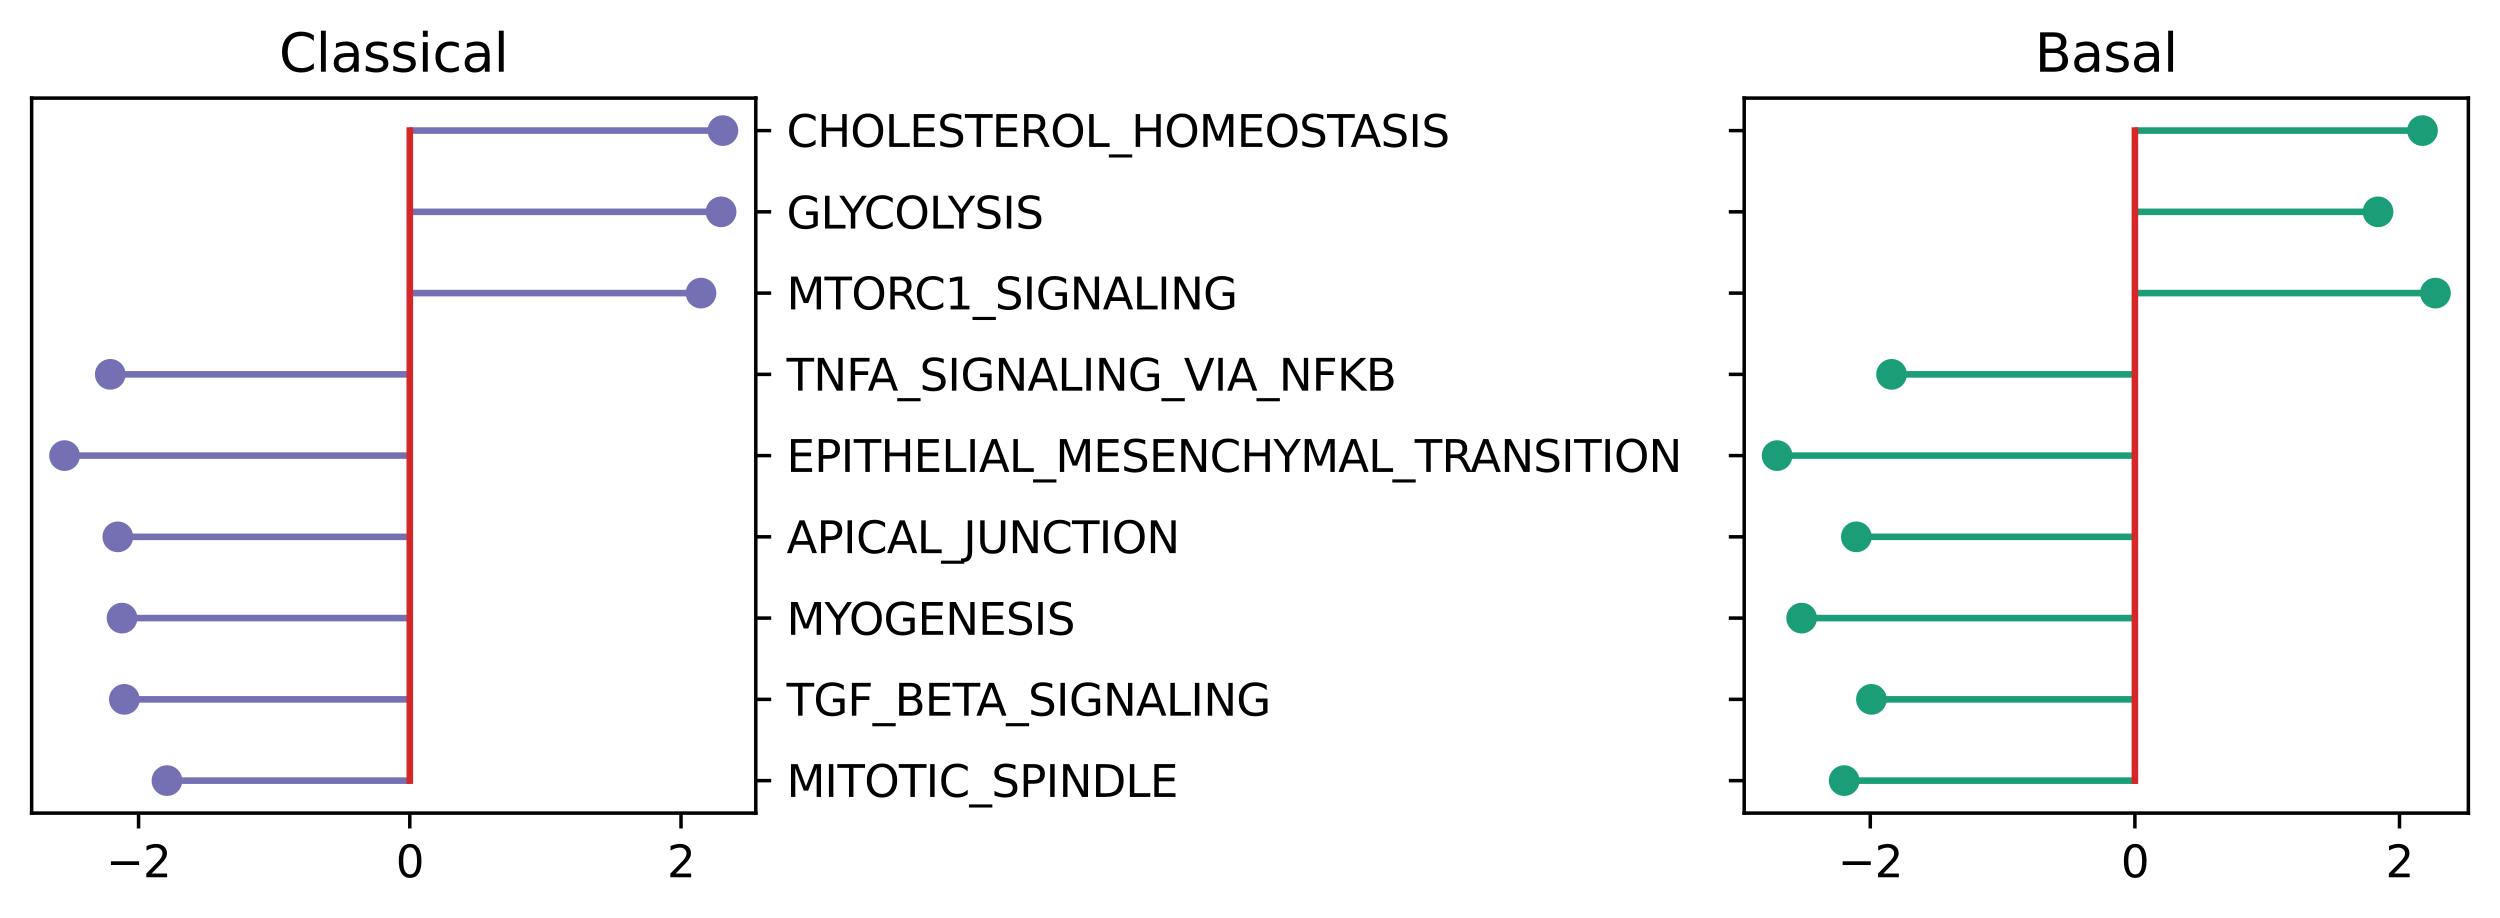 <?xml version="1.0" encoding="utf-8" standalone="no"?>
<!DOCTYPE svg PUBLIC "-//W3C//DTD SVG 1.1//EN"
  "http://www.w3.org/Graphics/SVG/1.1/DTD/svg11.dtd">
<svg xmlns:xlink="http://www.w3.org/1999/xlink" width="568.8pt" height="208.876pt" viewBox="0 0 568.8 208.876" xmlns="http://www.w3.org/2000/svg" version="1.1">
 <defs>
  <style type="text/css">*{stroke-linejoin: round; stroke-linecap: butt}</style>
 </defs>
 <g id="figure_1">
  <g id="patch_1">
   <path d="M 0 208.876 
L 568.8 208.876 
L 568.8 0 
L 0 0 
z
" style="fill: #ffffff"/>
  </g>
  <g id="axes_1">
   <g id="patch_2">
    <path d="M 7.2 184.998 
L 171.96 184.998 
L 171.96 22.318 
L 7.2 22.318 
z
" style="fill: #ffffff"/>
   </g>
   <g id="matplotlib.axis_1">
    <g id="xtick_1">
     <g id="line2d_1">
      <defs>
       <path id="m01b0fbb1ea" d="M 0 0 
L 0 3.5 
" style="stroke: #000000; stroke-width: 0.8"/>
      </defs>
      <g>
       <use xlink:href="#m01b0fbb1ea" x="31.526" y="184.998" style="stroke: #000000; stroke-width: 0.8"/>
      </g>
     </g>
     <g id="text_1">
      <!-- −2 -->
      <g transform="translate(24.155 199.597) scale(0.1 -0.1)">
       <defs>
        <path id="DejaVuSans-2212" d="M 678 2272 
L 4684 2272 
L 4684 1741 
L 678 1741 
L 678 2272 
z
" transform="scale(0.016)"/>
        <path id="DejaVuSans-32" d="M 1228 531 
L 3431 531 
L 3431 0 
L 469 0 
L 469 531 
Q 828 903 1448 1529 
Q 2069 2156 2228 2338 
Q 2531 2678 2651 2914 
Q 2772 3150 2772 3378 
Q 2772 3750 2511 3984 
Q 2250 4219 1831 4219 
Q 1534 4219 1204 4116 
Q 875 4013 500 3803 
L 500 4441 
Q 881 4594 1212 4672 
Q 1544 4750 1819 4750 
Q 2544 4750 2975 4387 
Q 3406 4025 3406 3419 
Q 3406 3131 3298 2873 
Q 3191 2616 2906 2266 
Q 2828 2175 2409 1742 
Q 1991 1309 1228 531 
z
" transform="scale(0.016)"/>
       </defs>
       <use xlink:href="#DejaVuSans-2212"/>
       <use xlink:href="#DejaVuSans-32" x="83.789"/>
      </g>
     </g>
    </g>
    <g id="xtick_2">
     <g id="line2d_2">
      <g>
       <use xlink:href="#m01b0fbb1ea" x="93.236" y="184.998" style="stroke: #000000; stroke-width: 0.8"/>
      </g>
     </g>
     <g id="text_2">
      <!-- 0 -->
      <g transform="translate(90.055 199.597) scale(0.1 -0.1)">
       <defs>
        <path id="DejaVuSans-30" d="M 2034 4250 
Q 1547 4250 1301 3770 
Q 1056 3291 1056 2328 
Q 1056 1369 1301 889 
Q 1547 409 2034 409 
Q 2525 409 2770 889 
Q 3016 1369 3016 2328 
Q 3016 3291 2770 3770 
Q 2525 4250 2034 4250 
z
M 2034 4750 
Q 2819 4750 3233 4129 
Q 3647 3509 3647 2328 
Q 3647 1150 3233 529 
Q 2819 -91 2034 -91 
Q 1250 -91 836 529 
Q 422 1150 422 2328 
Q 422 3509 836 4129 
Q 1250 4750 2034 4750 
z
" transform="scale(0.016)"/>
       </defs>
       <use xlink:href="#DejaVuSans-30"/>
      </g>
     </g>
    </g>
    <g id="xtick_3">
     <g id="line2d_3">
      <g>
       <use xlink:href="#m01b0fbb1ea" x="154.946" y="184.998" style="stroke: #000000; stroke-width: 0.8"/>
      </g>
     </g>
     <g id="text_3">
      <!-- 2 -->
      <g transform="translate(151.764 199.597) scale(0.1 -0.1)">
       <use xlink:href="#DejaVuSans-32"/>
      </g>
     </g>
    </g>
   </g>
   <g id="matplotlib.axis_2">
    <g id="ytick_1">
     <g id="line2d_4">
      <defs>
       <path id="md22f70a726" d="M 0 0 
L 3.5 0 
" style="stroke: #000000; stroke-width: 0.8"/>
      </defs>
      <g>
       <use xlink:href="#md22f70a726" x="171.96" y="177.604" style="stroke: #000000; stroke-width: 0.8"/>
      </g>
     </g>
     <g id="text_4">
      <!-- MITOTIC_SPINDLE -->
      <g transform="translate(178.96 181.315) scale(0.1 -0.1)">
       <defs>
        <path id="DejaVuSans-4d" d="M 628 4666 
L 1569 4666 
L 2759 1491 
L 3956 4666 
L 4897 4666 
L 4897 0 
L 4281 0 
L 4281 4097 
L 3078 897 
L 2444 897 
L 1241 4097 
L 1241 0 
L 628 0 
L 628 4666 
z
" transform="scale(0.016)"/>
        <path id="DejaVuSans-49" d="M 628 4666 
L 1259 4666 
L 1259 0 
L 628 0 
L 628 4666 
z
" transform="scale(0.016)"/>
        <path id="DejaVuSans-54" d="M -19 4666 
L 3928 4666 
L 3928 4134 
L 2272 4134 
L 2272 0 
L 1638 0 
L 1638 4134 
L -19 4134 
L -19 4666 
z
" transform="scale(0.016)"/>
        <path id="DejaVuSans-4f" d="M 2522 4238 
Q 1834 4238 1429 3725 
Q 1025 3213 1025 2328 
Q 1025 1447 1429 934 
Q 1834 422 2522 422 
Q 3209 422 3611 934 
Q 4013 1447 4013 2328 
Q 4013 3213 3611 3725 
Q 3209 4238 2522 4238 
z
M 2522 4750 
Q 3503 4750 4090 4092 
Q 4678 3434 4678 2328 
Q 4678 1225 4090 567 
Q 3503 -91 2522 -91 
Q 1538 -91 948 565 
Q 359 1222 359 2328 
Q 359 3434 948 4092 
Q 1538 4750 2522 4750 
z
" transform="scale(0.016)"/>
        <path id="DejaVuSans-43" d="M 4122 4306 
L 4122 3641 
Q 3803 3938 3442 4084 
Q 3081 4231 2675 4231 
Q 1875 4231 1450 3742 
Q 1025 3253 1025 2328 
Q 1025 1406 1450 917 
Q 1875 428 2675 428 
Q 3081 428 3442 575 
Q 3803 722 4122 1019 
L 4122 359 
Q 3791 134 3420 21 
Q 3050 -91 2638 -91 
Q 1578 -91 968 557 
Q 359 1206 359 2328 
Q 359 3453 968 4101 
Q 1578 4750 2638 4750 
Q 3056 4750 3426 4639 
Q 3797 4528 4122 4306 
z
" transform="scale(0.016)"/>
        <path id="DejaVuSans-5f" d="M 3263 -1063 
L 3263 -1509 
L -63 -1509 
L -63 -1063 
L 3263 -1063 
z
" transform="scale(0.016)"/>
        <path id="DejaVuSans-53" d="M 3425 4513 
L 3425 3897 
Q 3066 4069 2747 4153 
Q 2428 4238 2131 4238 
Q 1616 4238 1336 4038 
Q 1056 3838 1056 3469 
Q 1056 3159 1242 3001 
Q 1428 2844 1947 2747 
L 2328 2669 
Q 3034 2534 3370 2195 
Q 3706 1856 3706 1288 
Q 3706 609 3251 259 
Q 2797 -91 1919 -91 
Q 1588 -91 1214 -16 
Q 841 59 441 206 
L 441 856 
Q 825 641 1194 531 
Q 1563 422 1919 422 
Q 2459 422 2753 634 
Q 3047 847 3047 1241 
Q 3047 1584 2836 1778 
Q 2625 1972 2144 2069 
L 1759 2144 
Q 1053 2284 737 2584 
Q 422 2884 422 3419 
Q 422 4038 858 4394 
Q 1294 4750 2059 4750 
Q 2388 4750 2728 4690 
Q 3069 4631 3425 4513 
z
" transform="scale(0.016)"/>
        <path id="DejaVuSans-50" d="M 1259 4147 
L 1259 2394 
L 2053 2394 
Q 2494 2394 2734 2622 
Q 2975 2850 2975 3272 
Q 2975 3691 2734 3919 
Q 2494 4147 2053 4147 
L 1259 4147 
z
M 628 4666 
L 2053 4666 
Q 2838 4666 3239 4311 
Q 3641 3956 3641 3272 
Q 3641 2581 3239 2228 
Q 2838 1875 2053 1875 
L 1259 1875 
L 1259 0 
L 628 0 
L 628 4666 
z
" transform="scale(0.016)"/>
        <path id="DejaVuSans-4e" d="M 628 4666 
L 1478 4666 
L 3547 763 
L 3547 4666 
L 4159 4666 
L 4159 0 
L 3309 0 
L 1241 3903 
L 1241 0 
L 628 0 
L 628 4666 
z
" transform="scale(0.016)"/>
        <path id="DejaVuSans-44" d="M 1259 4147 
L 1259 519 
L 2022 519 
Q 2988 519 3436 956 
Q 3884 1394 3884 2338 
Q 3884 3275 3436 3711 
Q 2988 4147 2022 4147 
L 1259 4147 
z
M 628 4666 
L 1925 4666 
Q 3281 4666 3915 4102 
Q 4550 3538 4550 2338 
Q 4550 1131 3912 565 
Q 3275 0 1925 0 
L 628 0 
L 628 4666 
z
" transform="scale(0.016)"/>
        <path id="DejaVuSans-4c" d="M 628 4666 
L 1259 4666 
L 1259 531 
L 3531 531 
L 3531 0 
L 628 0 
L 628 4666 
z
" transform="scale(0.016)"/>
        <path id="DejaVuSans-45" d="M 628 4666 
L 3578 4666 
L 3578 4134 
L 1259 4134 
L 1259 2753 
L 3481 2753 
L 3481 2222 
L 1259 2222 
L 1259 531 
L 3634 531 
L 3634 0 
L 628 0 
L 628 4666 
z
" transform="scale(0.016)"/>
       </defs>
       <use xlink:href="#DejaVuSans-4d"/>
       <use xlink:href="#DejaVuSans-49" x="86.279"/>
       <use xlink:href="#DejaVuSans-54" x="115.771"/>
       <use xlink:href="#DejaVuSans-4f" x="176.855"/>
       <use xlink:href="#DejaVuSans-54" x="255.566"/>
       <use xlink:href="#DejaVuSans-49" x="316.65"/>
       <use xlink:href="#DejaVuSans-43" x="346.143"/>
       <use xlink:href="#DejaVuSans-5f" x="415.967"/>
       <use xlink:href="#DejaVuSans-53" x="465.967"/>
       <use xlink:href="#DejaVuSans-50" x="529.443"/>
       <use xlink:href="#DejaVuSans-49" x="589.746"/>
       <use xlink:href="#DejaVuSans-4e" x="619.238"/>
       <use xlink:href="#DejaVuSans-44" x="694.043"/>
       <use xlink:href="#DejaVuSans-4c" x="771.045"/>
       <use xlink:href="#DejaVuSans-45" x="826.758"/>
      </g>
     </g>
    </g>
    <g id="ytick_2">
     <g id="line2d_5">
      <g>
       <use xlink:href="#md22f70a726" x="171.96" y="159.117" style="stroke: #000000; stroke-width: 0.8"/>
      </g>
     </g>
     <g id="text_5">
      <!-- TGF_BETA_SIGNALING -->
      <g transform="translate(178.96 162.828) scale(0.1 -0.1)">
       <defs>
        <path id="DejaVuSans-47" d="M 3809 666 
L 3809 1919 
L 2778 1919 
L 2778 2438 
L 4434 2438 
L 4434 434 
Q 4069 175 3628 42 
Q 3188 -91 2688 -91 
Q 1594 -91 976 548 
Q 359 1188 359 2328 
Q 359 3472 976 4111 
Q 1594 4750 2688 4750 
Q 3144 4750 3555 4637 
Q 3966 4525 4313 4306 
L 4313 3634 
Q 3963 3931 3569 4081 
Q 3175 4231 2741 4231 
Q 1884 4231 1454 3753 
Q 1025 3275 1025 2328 
Q 1025 1384 1454 906 
Q 1884 428 2741 428 
Q 3075 428 3337 486 
Q 3600 544 3809 666 
z
" transform="scale(0.016)"/>
        <path id="DejaVuSans-46" d="M 628 4666 
L 3309 4666 
L 3309 4134 
L 1259 4134 
L 1259 2759 
L 3109 2759 
L 3109 2228 
L 1259 2228 
L 1259 0 
L 628 0 
L 628 4666 
z
" transform="scale(0.016)"/>
        <path id="DejaVuSans-42" d="M 1259 2228 
L 1259 519 
L 2272 519 
Q 2781 519 3026 730 
Q 3272 941 3272 1375 
Q 3272 1813 3026 2020 
Q 2781 2228 2272 2228 
L 1259 2228 
z
M 1259 4147 
L 1259 2741 
L 2194 2741 
Q 2656 2741 2882 2914 
Q 3109 3088 3109 3444 
Q 3109 3797 2882 3972 
Q 2656 4147 2194 4147 
L 1259 4147 
z
M 628 4666 
L 2241 4666 
Q 2963 4666 3353 4366 
Q 3744 4066 3744 3513 
Q 3744 3084 3544 2831 
Q 3344 2578 2956 2516 
Q 3422 2416 3680 2098 
Q 3938 1781 3938 1306 
Q 3938 681 3513 340 
Q 3088 0 2303 0 
L 628 0 
L 628 4666 
z
" transform="scale(0.016)"/>
        <path id="DejaVuSans-41" d="M 2188 4044 
L 1331 1722 
L 3047 1722 
L 2188 4044 
z
M 1831 4666 
L 2547 4666 
L 4325 0 
L 3669 0 
L 3244 1197 
L 1141 1197 
L 716 0 
L 50 0 
L 1831 4666 
z
" transform="scale(0.016)"/>
       </defs>
       <use xlink:href="#DejaVuSans-54"/>
       <use xlink:href="#DejaVuSans-47" x="61.084"/>
       <use xlink:href="#DejaVuSans-46" x="138.574"/>
       <use xlink:href="#DejaVuSans-5f" x="196.094"/>
       <use xlink:href="#DejaVuSans-42" x="246.094"/>
       <use xlink:href="#DejaVuSans-45" x="314.697"/>
       <use xlink:href="#DejaVuSans-54" x="377.881"/>
       <use xlink:href="#DejaVuSans-41" x="431.215"/>
       <use xlink:href="#DejaVuSans-5f" x="499.623"/>
       <use xlink:href="#DejaVuSans-53" x="549.623"/>
       <use xlink:href="#DejaVuSans-49" x="613.1"/>
       <use xlink:href="#DejaVuSans-47" x="642.592"/>
       <use xlink:href="#DejaVuSans-4e" x="720.082"/>
       <use xlink:href="#DejaVuSans-41" x="794.887"/>
       <use xlink:href="#DejaVuSans-4c" x="863.295"/>
       <use xlink:href="#DejaVuSans-49" x="919.008"/>
       <use xlink:href="#DejaVuSans-4e" x="948.5"/>
       <use xlink:href="#DejaVuSans-47" x="1023.305"/>
      </g>
     </g>
    </g>
    <g id="ytick_3">
     <g id="line2d_6">
      <g>
       <use xlink:href="#md22f70a726" x="171.96" y="140.631" style="stroke: #000000; stroke-width: 0.8"/>
      </g>
     </g>
     <g id="text_6">
      <!-- MYOGENESIS -->
      <g transform="translate(178.96 144.43) scale(0.1 -0.1)">
       <defs>
        <path id="DejaVuSans-59" d="M -13 4666 
L 666 4666 
L 1959 2747 
L 3244 4666 
L 3922 4666 
L 2272 2222 
L 2272 0 
L 1638 0 
L 1638 2222 
L -13 4666 
z
" transform="scale(0.016)"/>
       </defs>
       <use xlink:href="#DejaVuSans-4d"/>
       <use xlink:href="#DejaVuSans-59" x="86.279"/>
       <use xlink:href="#DejaVuSans-4f" x="141.863"/>
       <use xlink:href="#DejaVuSans-47" x="220.574"/>
       <use xlink:href="#DejaVuSans-45" x="298.064"/>
       <use xlink:href="#DejaVuSans-4e" x="361.248"/>
       <use xlink:href="#DejaVuSans-45" x="436.053"/>
       <use xlink:href="#DejaVuSans-53" x="499.236"/>
       <use xlink:href="#DejaVuSans-49" x="562.713"/>
       <use xlink:href="#DejaVuSans-53" x="592.205"/>
      </g>
     </g>
    </g>
    <g id="ytick_4">
     <g id="line2d_7">
      <g>
       <use xlink:href="#md22f70a726" x="171.96" y="122.144" style="stroke: #000000; stroke-width: 0.8"/>
      </g>
     </g>
     <g id="text_7">
      <!-- APICAL_JUNCTION -->
      <g transform="translate(178.96 125.855) scale(0.1 -0.1)">
       <defs>
        <path id="DejaVuSans-4a" d="M 628 4666 
L 1259 4666 
L 1259 325 
Q 1259 -519 939 -900 
Q 619 -1281 -91 -1281 
L -331 -1281 
L -331 -750 
L -134 -750 
Q 284 -750 456 -515 
Q 628 -281 628 325 
L 628 4666 
z
" transform="scale(0.016)"/>
        <path id="DejaVuSans-55" d="M 556 4666 
L 1191 4666 
L 1191 1831 
Q 1191 1081 1462 751 
Q 1734 422 2344 422 
Q 2950 422 3222 751 
Q 3494 1081 3494 1831 
L 3494 4666 
L 4128 4666 
L 4128 1753 
Q 4128 841 3676 375 
Q 3225 -91 2344 -91 
Q 1459 -91 1007 375 
Q 556 841 556 1753 
L 556 4666 
z
" transform="scale(0.016)"/>
       </defs>
       <use xlink:href="#DejaVuSans-41"/>
       <use xlink:href="#DejaVuSans-50" x="68.408"/>
       <use xlink:href="#DejaVuSans-49" x="128.711"/>
       <use xlink:href="#DejaVuSans-43" x="158.203"/>
       <use xlink:href="#DejaVuSans-41" x="228.027"/>
       <use xlink:href="#DejaVuSans-4c" x="296.436"/>
       <use xlink:href="#DejaVuSans-5f" x="352.148"/>
       <use xlink:href="#DejaVuSans-4a" x="402.148"/>
       <use xlink:href="#DejaVuSans-55" x="431.641"/>
       <use xlink:href="#DejaVuSans-4e" x="504.834"/>
       <use xlink:href="#DejaVuSans-43" x="579.639"/>
       <use xlink:href="#DejaVuSans-54" x="649.463"/>
       <use xlink:href="#DejaVuSans-49" x="710.547"/>
       <use xlink:href="#DejaVuSans-4f" x="740.039"/>
       <use xlink:href="#DejaVuSans-4e" x="818.75"/>
      </g>
     </g>
    </g>
    <g id="ytick_5">
     <g id="line2d_8">
      <g>
       <use xlink:href="#md22f70a726" x="171.96" y="103.658" style="stroke: #000000; stroke-width: 0.8"/>
      </g>
     </g>
     <g id="text_8">
      <!-- EPITHELIAL_MESENCHYMAL_TRANSITION -->
      <g transform="translate(178.96 107.369) scale(0.1 -0.1)">
       <defs>
        <path id="DejaVuSans-48" d="M 628 4666 
L 1259 4666 
L 1259 2753 
L 3553 2753 
L 3553 4666 
L 4184 4666 
L 4184 0 
L 3553 0 
L 3553 2222 
L 1259 2222 
L 1259 0 
L 628 0 
L 628 4666 
z
" transform="scale(0.016)"/>
        <path id="DejaVuSans-52" d="M 2841 2188 
Q 3044 2119 3236 1894 
Q 3428 1669 3622 1275 
L 4263 0 
L 3584 0 
L 2988 1197 
Q 2756 1666 2539 1819 
Q 2322 1972 1947 1972 
L 1259 1972 
L 1259 0 
L 628 0 
L 628 4666 
L 2053 4666 
Q 2853 4666 3247 4331 
Q 3641 3997 3641 3322 
Q 3641 2881 3436 2590 
Q 3231 2300 2841 2188 
z
M 1259 4147 
L 1259 2491 
L 2053 2491 
Q 2509 2491 2742 2702 
Q 2975 2913 2975 3322 
Q 2975 3731 2742 3939 
Q 2509 4147 2053 4147 
L 1259 4147 
z
" transform="scale(0.016)"/>
       </defs>
       <use xlink:href="#DejaVuSans-45"/>
       <use xlink:href="#DejaVuSans-50" x="63.184"/>
       <use xlink:href="#DejaVuSans-49" x="123.486"/>
       <use xlink:href="#DejaVuSans-54" x="152.979"/>
       <use xlink:href="#DejaVuSans-48" x="214.062"/>
       <use xlink:href="#DejaVuSans-45" x="289.258"/>
       <use xlink:href="#DejaVuSans-4c" x="352.441"/>
       <use xlink:href="#DejaVuSans-49" x="408.154"/>
       <use xlink:href="#DejaVuSans-41" x="437.646"/>
       <use xlink:href="#DejaVuSans-4c" x="506.055"/>
       <use xlink:href="#DejaVuSans-5f" x="561.768"/>
       <use xlink:href="#DejaVuSans-4d" x="611.768"/>
       <use xlink:href="#DejaVuSans-45" x="698.047"/>
       <use xlink:href="#DejaVuSans-53" x="761.23"/>
       <use xlink:href="#DejaVuSans-45" x="824.707"/>
       <use xlink:href="#DejaVuSans-4e" x="887.891"/>
       <use xlink:href="#DejaVuSans-43" x="962.695"/>
       <use xlink:href="#DejaVuSans-48" x="1032.52"/>
       <use xlink:href="#DejaVuSans-59" x="1107.715"/>
       <use xlink:href="#DejaVuSans-4d" x="1168.799"/>
       <use xlink:href="#DejaVuSans-41" x="1255.078"/>
       <use xlink:href="#DejaVuSans-4c" x="1323.486"/>
       <use xlink:href="#DejaVuSans-5f" x="1379.199"/>
       <use xlink:href="#DejaVuSans-54" x="1429.199"/>
       <use xlink:href="#DejaVuSans-52" x="1490.283"/>
       <use xlink:href="#DejaVuSans-41" x="1555.766"/>
       <use xlink:href="#DejaVuSans-4e" x="1624.174"/>
       <use xlink:href="#DejaVuSans-53" x="1698.979"/>
       <use xlink:href="#DejaVuSans-49" x="1762.455"/>
       <use xlink:href="#DejaVuSans-54" x="1791.947"/>
       <use xlink:href="#DejaVuSans-49" x="1853.031"/>
       <use xlink:href="#DejaVuSans-4f" x="1882.523"/>
       <use xlink:href="#DejaVuSans-4e" x="1961.234"/>
      </g>
     </g>
    </g>
    <g id="ytick_6">
     <g id="line2d_9">
      <g>
       <use xlink:href="#md22f70a726" x="171.96" y="85.172" style="stroke: #000000; stroke-width: 0.8"/>
      </g>
     </g>
     <g id="text_9">
      <!-- TNFA_SIGNALING_VIA_NFKB -->
      <g transform="translate(178.96 88.883) scale(0.1 -0.1)">
       <defs>
        <path id="DejaVuSans-56" d="M 1831 0 
L 50 4666 
L 709 4666 
L 2188 738 
L 3669 4666 
L 4325 4666 
L 2547 0 
L 1831 0 
z
" transform="scale(0.016)"/>
        <path id="DejaVuSans-4b" d="M 628 4666 
L 1259 4666 
L 1259 2694 
L 3353 4666 
L 4166 4666 
L 1850 2491 
L 4331 0 
L 3500 0 
L 1259 2247 
L 1259 0 
L 628 0 
L 628 4666 
z
" transform="scale(0.016)"/>
       </defs>
       <use xlink:href="#DejaVuSans-54"/>
       <use xlink:href="#DejaVuSans-4e" x="61.084"/>
       <use xlink:href="#DejaVuSans-46" x="135.889"/>
       <use xlink:href="#DejaVuSans-41" x="184.283"/>
       <use xlink:href="#DejaVuSans-5f" x="252.691"/>
       <use xlink:href="#DejaVuSans-53" x="302.691"/>
       <use xlink:href="#DejaVuSans-49" x="366.168"/>
       <use xlink:href="#DejaVuSans-47" x="395.66"/>
       <use xlink:href="#DejaVuSans-4e" x="473.15"/>
       <use xlink:href="#DejaVuSans-41" x="547.955"/>
       <use xlink:href="#DejaVuSans-4c" x="616.363"/>
       <use xlink:href="#DejaVuSans-49" x="672.076"/>
       <use xlink:href="#DejaVuSans-4e" x="701.568"/>
       <use xlink:href="#DejaVuSans-47" x="776.373"/>
       <use xlink:href="#DejaVuSans-5f" x="853.863"/>
       <use xlink:href="#DejaVuSans-56" x="903.863"/>
       <use xlink:href="#DejaVuSans-49" x="972.271"/>
       <use xlink:href="#DejaVuSans-41" x="1001.764"/>
       <use xlink:href="#DejaVuSans-5f" x="1070.172"/>
       <use xlink:href="#DejaVuSans-4e" x="1120.172"/>
       <use xlink:href="#DejaVuSans-46" x="1194.977"/>
       <use xlink:href="#DejaVuSans-4b" x="1252.496"/>
       <use xlink:href="#DejaVuSans-42" x="1318.072"/>
      </g>
     </g>
    </g>
    <g id="ytick_7">
     <g id="line2d_10">
      <g>
       <use xlink:href="#md22f70a726" x="171.96" y="66.685" style="stroke: #000000; stroke-width: 0.8"/>
      </g>
     </g>
     <g id="text_10">
      <!-- MTORC1_SIGNALING -->
      <g transform="translate(178.96 70.396) scale(0.1 -0.1)">
       <defs>
        <path id="DejaVuSans-31" d="M 794 531 
L 1825 531 
L 1825 4091 
L 703 3866 
L 703 4441 
L 1819 4666 
L 2450 4666 
L 2450 531 
L 3481 531 
L 3481 0 
L 794 0 
L 794 531 
z
" transform="scale(0.016)"/>
       </defs>
       <use xlink:href="#DejaVuSans-4d"/>
       <use xlink:href="#DejaVuSans-54" x="86.279"/>
       <use xlink:href="#DejaVuSans-4f" x="147.363"/>
       <use xlink:href="#DejaVuSans-52" x="226.074"/>
       <use xlink:href="#DejaVuSans-43" x="290.557"/>
       <use xlink:href="#DejaVuSans-31" x="360.381"/>
       <use xlink:href="#DejaVuSans-5f" x="424.004"/>
       <use xlink:href="#DejaVuSans-53" x="474.004"/>
       <use xlink:href="#DejaVuSans-49" x="537.48"/>
       <use xlink:href="#DejaVuSans-47" x="566.973"/>
       <use xlink:href="#DejaVuSans-4e" x="644.463"/>
       <use xlink:href="#DejaVuSans-41" x="719.268"/>
       <use xlink:href="#DejaVuSans-4c" x="787.676"/>
       <use xlink:href="#DejaVuSans-49" x="843.389"/>
       <use xlink:href="#DejaVuSans-4e" x="872.881"/>
       <use xlink:href="#DejaVuSans-47" x="947.686"/>
      </g>
     </g>
    </g>
    <g id="ytick_8">
     <g id="line2d_11">
      <g>
       <use xlink:href="#md22f70a726" x="171.96" y="48.199" style="stroke: #000000; stroke-width: 0.8"/>
      </g>
     </g>
     <g id="text_11">
      <!-- GLYCOLYSIS -->
      <g transform="translate(178.96 51.998) scale(0.1 -0.1)">
       <use xlink:href="#DejaVuSans-47"/>
       <use xlink:href="#DejaVuSans-4c" x="77.49"/>
       <use xlink:href="#DejaVuSans-59" x="119.953"/>
       <use xlink:href="#DejaVuSans-43" x="175.537"/>
       <use xlink:href="#DejaVuSans-4f" x="245.361"/>
       <use xlink:href="#DejaVuSans-4c" x="324.072"/>
       <use xlink:href="#DejaVuSans-59" x="366.535"/>
       <use xlink:href="#DejaVuSans-53" x="427.619"/>
       <use xlink:href="#DejaVuSans-49" x="491.096"/>
       <use xlink:href="#DejaVuSans-53" x="520.588"/>
      </g>
     </g>
    </g>
    <g id="ytick_9">
     <g id="line2d_12">
      <g>
       <use xlink:href="#md22f70a726" x="171.96" y="29.713" style="stroke: #000000; stroke-width: 0.8"/>
      </g>
     </g>
     <g id="text_12">
      <!-- CHOLESTEROL_HOMEOSTASIS -->
      <g transform="translate(178.96 33.424) scale(0.1 -0.1)">
       <use xlink:href="#DejaVuSans-43"/>
       <use xlink:href="#DejaVuSans-48" x="69.824"/>
       <use xlink:href="#DejaVuSans-4f" x="145.02"/>
       <use xlink:href="#DejaVuSans-4c" x="223.73"/>
       <use xlink:href="#DejaVuSans-45" x="279.443"/>
       <use xlink:href="#DejaVuSans-53" x="342.627"/>
       <use xlink:href="#DejaVuSans-54" x="406.104"/>
       <use xlink:href="#DejaVuSans-45" x="467.188"/>
       <use xlink:href="#DejaVuSans-52" x="530.371"/>
       <use xlink:href="#DejaVuSans-4f" x="599.854"/>
       <use xlink:href="#DejaVuSans-4c" x="678.564"/>
       <use xlink:href="#DejaVuSans-5f" x="734.277"/>
       <use xlink:href="#DejaVuSans-48" x="784.277"/>
       <use xlink:href="#DejaVuSans-4f" x="859.473"/>
       <use xlink:href="#DejaVuSans-4d" x="938.184"/>
       <use xlink:href="#DejaVuSans-45" x="1024.463"/>
       <use xlink:href="#DejaVuSans-4f" x="1087.646"/>
       <use xlink:href="#DejaVuSans-53" x="1166.357"/>
       <use xlink:href="#DejaVuSans-54" x="1229.834"/>
       <use xlink:href="#DejaVuSans-41" x="1283.168"/>
       <use xlink:href="#DejaVuSans-53" x="1351.576"/>
       <use xlink:href="#DejaVuSans-49" x="1415.053"/>
       <use xlink:href="#DejaVuSans-53" x="1444.545"/>
      </g>
     </g>
    </g>
   </g>
   <g id="LineCollection_1">
    <path d="M 93.236 177.604 
L 37.988 177.604 
" clip-path="url(#p73300a8366)" style="fill: none; stroke: #7570b3; stroke-width: 1.5"/>
    <path d="M 93.236 159.117 
L 28.292 159.117 
" clip-path="url(#p73300a8366)" style="fill: none; stroke: #7570b3; stroke-width: 1.5"/>
    <path d="M 93.236 140.631 
L 27.766 140.631 
" clip-path="url(#p73300a8366)" style="fill: none; stroke: #7570b3; stroke-width: 1.5"/>
    <path d="M 93.236 122.144 
L 26.806 122.144 
" clip-path="url(#p73300a8366)" style="fill: none; stroke: #7570b3; stroke-width: 1.5"/>
    <path d="M 93.236 103.658 
L 14.689 103.658 
" clip-path="url(#p73300a8366)" style="fill: none; stroke: #7570b3; stroke-width: 1.5"/>
    <path d="M 93.236 85.172 
L 25.089 85.172 
" clip-path="url(#p73300a8366)" style="fill: none; stroke: #7570b3; stroke-width: 1.5"/>
    <path d="M 93.236 66.685 
L 159.492 66.685 
" clip-path="url(#p73300a8366)" style="fill: none; stroke: #7570b3; stroke-width: 1.5"/>
    <path d="M 93.236 48.199 
L 164.062 48.199 
" clip-path="url(#p73300a8366)" style="fill: none; stroke: #7570b3; stroke-width: 1.5"/>
    <path d="M 93.236 29.713 
L 164.471 29.713 
" clip-path="url(#p73300a8366)" style="fill: none; stroke: #7570b3; stroke-width: 1.5"/>
   </g>
   <g id="line2d_13">
    <defs>
     <path id="md10943f0c2" d="M 0 3 
C 0.796 3 1.559 2.684 2.121 2.121 
C 2.684 1.559 3 0.796 3 0 
C 3 -0.796 2.684 -1.559 2.121 -2.121 
C 1.559 -2.684 0.796 -3 0 -3 
C -0.796 -3 -1.559 -2.684 -2.121 -2.121 
C -2.684 -1.559 -3 -0.796 -3 0 
C -3 0.796 -2.684 1.559 -2.121 2.121 
C -1.559 2.684 -0.796 3 0 3 
z
" style="stroke: #7570b3"/>
    </defs>
    <g clip-path="url(#p73300a8366)">
     <use xlink:href="#md10943f0c2" x="37.988" y="177.604" style="fill: #7570b3; stroke: #7570b3"/>
     <use xlink:href="#md10943f0c2" x="28.292" y="159.117" style="fill: #7570b3; stroke: #7570b3"/>
     <use xlink:href="#md10943f0c2" x="27.766" y="140.631" style="fill: #7570b3; stroke: #7570b3"/>
     <use xlink:href="#md10943f0c2" x="26.806" y="122.144" style="fill: #7570b3; stroke: #7570b3"/>
     <use xlink:href="#md10943f0c2" x="14.689" y="103.658" style="fill: #7570b3; stroke: #7570b3"/>
     <use xlink:href="#md10943f0c2" x="25.089" y="85.172" style="fill: #7570b3; stroke: #7570b3"/>
     <use xlink:href="#md10943f0c2" x="159.492" y="66.685" style="fill: #7570b3; stroke: #7570b3"/>
     <use xlink:href="#md10943f0c2" x="164.062" y="48.199" style="fill: #7570b3; stroke: #7570b3"/>
     <use xlink:href="#md10943f0c2" x="164.471" y="29.713" style="fill: #7570b3; stroke: #7570b3"/>
    </g>
   </g>
   <g id="line2d_14">
    <path d="M 93.236 177.604 
L 93.236 29.713 
" clip-path="url(#p73300a8366)" style="fill: none; stroke: #d62728; stroke-width: 1.5; stroke-linecap: square"/>
   </g>
   <g id="patch_3">
    <path d="M 7.2 184.998 
L 7.2 22.318 
" style="fill: none; stroke: #000000; stroke-width: 0.8; stroke-linejoin: miter; stroke-linecap: square"/>
   </g>
   <g id="patch_4">
    <path d="M 171.96 184.998 
L 171.96 22.318 
" style="fill: none; stroke: #000000; stroke-width: 0.8; stroke-linejoin: miter; stroke-linecap: square"/>
   </g>
   <g id="patch_5">
    <path d="M 7.2 184.998 
L 171.96 184.998 
" style="fill: none; stroke: #000000; stroke-width: 0.8; stroke-linejoin: miter; stroke-linecap: square"/>
   </g>
   <g id="patch_6">
    <path d="M 7.2 22.318 
L 171.96 22.318 
" style="fill: none; stroke: #000000; stroke-width: 0.8; stroke-linejoin: miter; stroke-linecap: square"/>
   </g>
   <g id="text_13">
    <!-- Classical -->
    <g transform="translate(63.486 16.318) scale(0.12 -0.12)">
     <defs>
      <path id="DejaVuSans-6c" d="M 603 4863 
L 1178 4863 
L 1178 0 
L 603 0 
L 603 4863 
z
" transform="scale(0.016)"/>
      <path id="DejaVuSans-61" d="M 2194 1759 
Q 1497 1759 1228 1600 
Q 959 1441 959 1056 
Q 959 750 1161 570 
Q 1363 391 1709 391 
Q 2188 391 2477 730 
Q 2766 1069 2766 1631 
L 2766 1759 
L 2194 1759 
z
M 3341 1997 
L 3341 0 
L 2766 0 
L 2766 531 
Q 2569 213 2275 61 
Q 1981 -91 1556 -91 
Q 1019 -91 701 211 
Q 384 513 384 1019 
Q 384 1609 779 1909 
Q 1175 2209 1959 2209 
L 2766 2209 
L 2766 2266 
Q 2766 2663 2505 2880 
Q 2244 3097 1772 3097 
Q 1472 3097 1187 3025 
Q 903 2953 641 2809 
L 641 3341 
Q 956 3463 1253 3523 
Q 1550 3584 1831 3584 
Q 2591 3584 2966 3190 
Q 3341 2797 3341 1997 
z
" transform="scale(0.016)"/>
      <path id="DejaVuSans-73" d="M 2834 3397 
L 2834 2853 
Q 2591 2978 2328 3040 
Q 2066 3103 1784 3103 
Q 1356 3103 1142 2972 
Q 928 2841 928 2578 
Q 928 2378 1081 2264 
Q 1234 2150 1697 2047 
L 1894 2003 
Q 2506 1872 2764 1633 
Q 3022 1394 3022 966 
Q 3022 478 2636 193 
Q 2250 -91 1575 -91 
Q 1294 -91 989 -36 
Q 684 19 347 128 
L 347 722 
Q 666 556 975 473 
Q 1284 391 1588 391 
Q 1994 391 2212 530 
Q 2431 669 2431 922 
Q 2431 1156 2273 1281 
Q 2116 1406 1581 1522 
L 1381 1569 
Q 847 1681 609 1914 
Q 372 2147 372 2553 
Q 372 3047 722 3315 
Q 1072 3584 1716 3584 
Q 2034 3584 2315 3537 
Q 2597 3491 2834 3397 
z
" transform="scale(0.016)"/>
      <path id="DejaVuSans-69" d="M 603 3500 
L 1178 3500 
L 1178 0 
L 603 0 
L 603 3500 
z
M 603 4863 
L 1178 4863 
L 1178 4134 
L 603 4134 
L 603 4863 
z
" transform="scale(0.016)"/>
      <path id="DejaVuSans-63" d="M 3122 3366 
L 3122 2828 
Q 2878 2963 2633 3030 
Q 2388 3097 2138 3097 
Q 1578 3097 1268 2742 
Q 959 2388 959 1747 
Q 959 1106 1268 751 
Q 1578 397 2138 397 
Q 2388 397 2633 464 
Q 2878 531 3122 666 
L 3122 134 
Q 2881 22 2623 -34 
Q 2366 -91 2075 -91 
Q 1284 -91 818 406 
Q 353 903 353 1747 
Q 353 2603 823 3093 
Q 1294 3584 2113 3584 
Q 2378 3584 2631 3529 
Q 2884 3475 3122 3366 
z
" transform="scale(0.016)"/>
     </defs>
     <use xlink:href="#DejaVuSans-43"/>
     <use xlink:href="#DejaVuSans-6c" x="69.824"/>
     <use xlink:href="#DejaVuSans-61" x="97.607"/>
     <use xlink:href="#DejaVuSans-73" x="158.887"/>
     <use xlink:href="#DejaVuSans-73" x="210.986"/>
     <use xlink:href="#DejaVuSans-69" x="263.086"/>
     <use xlink:href="#DejaVuSans-63" x="290.869"/>
     <use xlink:href="#DejaVuSans-61" x="345.85"/>
     <use xlink:href="#DejaVuSans-6c" x="407.129"/>
    </g>
   </g>
  </g>
  <g id="axes_2">
   <g id="patch_7">
    <path d="M 396.84 184.998 
L 561.6 184.998 
L 561.6 22.318 
L 396.84 22.318 
z
" style="fill: #ffffff"/>
   </g>
   <g id="matplotlib.axis_3">
    <g id="xtick_4">
     <g id="line2d_15">
      <g>
       <use xlink:href="#m01b0fbb1ea" x="425.526" y="184.998" style="stroke: #000000; stroke-width: 0.8"/>
      </g>
     </g>
     <g id="text_14">
      <!-- −2 -->
      <g transform="translate(418.154 199.597) scale(0.1 -0.1)">
       <use xlink:href="#DejaVuSans-2212"/>
       <use xlink:href="#DejaVuSans-32" x="83.789"/>
      </g>
     </g>
    </g>
    <g id="xtick_5">
     <g id="line2d_16">
      <g>
       <use xlink:href="#m01b0fbb1ea" x="485.73" y="184.998" style="stroke: #000000; stroke-width: 0.8"/>
      </g>
     </g>
     <g id="text_15">
      <!-- 0 -->
      <g transform="translate(482.548 199.597) scale(0.1 -0.1)">
       <use xlink:href="#DejaVuSans-30"/>
      </g>
     </g>
    </g>
    <g id="xtick_6">
     <g id="line2d_17">
      <g>
       <use xlink:href="#m01b0fbb1ea" x="545.934" y="184.998" style="stroke: #000000; stroke-width: 0.8"/>
      </g>
     </g>
     <g id="text_16">
      <!-- 2 -->
      <g transform="translate(542.752 199.597) scale(0.1 -0.1)">
       <use xlink:href="#DejaVuSans-32"/>
      </g>
     </g>
    </g>
   </g>
   <g id="matplotlib.axis_4">
    <g id="ytick_10">
     <g id="line2d_18">
      <defs>
       <path id="m47ccaa1756" d="M 0 0 
L -3.5 0 
" style="stroke: #000000; stroke-width: 0.8"/>
      </defs>
      <g>
       <use xlink:href="#m47ccaa1756" x="396.84" y="177.604" style="stroke: #000000; stroke-width: 0.8"/>
      </g>
     </g>
    </g>
    <g id="ytick_11">
     <g id="line2d_19">
      <g>
       <use xlink:href="#m47ccaa1756" x="396.84" y="159.117" style="stroke: #000000; stroke-width: 0.8"/>
      </g>
     </g>
    </g>
    <g id="ytick_12">
     <g id="line2d_20">
      <g>
       <use xlink:href="#m47ccaa1756" x="396.84" y="140.631" style="stroke: #000000; stroke-width: 0.8"/>
      </g>
     </g>
    </g>
    <g id="ytick_13">
     <g id="line2d_21">
      <g>
       <use xlink:href="#m47ccaa1756" x="396.84" y="122.144" style="stroke: #000000; stroke-width: 0.8"/>
      </g>
     </g>
    </g>
    <g id="ytick_14">
     <g id="line2d_22">
      <g>
       <use xlink:href="#m47ccaa1756" x="396.84" y="103.658" style="stroke: #000000; stroke-width: 0.8"/>
      </g>
     </g>
    </g>
    <g id="ytick_15">
     <g id="line2d_23">
      <g>
       <use xlink:href="#m47ccaa1756" x="396.84" y="85.172" style="stroke: #000000; stroke-width: 0.8"/>
      </g>
     </g>
    </g>
    <g id="ytick_16">
     <g id="line2d_24">
      <g>
       <use xlink:href="#m47ccaa1756" x="396.84" y="66.685" style="stroke: #000000; stroke-width: 0.8"/>
      </g>
     </g>
    </g>
    <g id="ytick_17">
     <g id="line2d_25">
      <g>
       <use xlink:href="#m47ccaa1756" x="396.84" y="48.199" style="stroke: #000000; stroke-width: 0.8"/>
      </g>
     </g>
    </g>
    <g id="ytick_18">
     <g id="line2d_26">
      <g>
       <use xlink:href="#m47ccaa1756" x="396.84" y="29.713" style="stroke: #000000; stroke-width: 0.8"/>
      </g>
     </g>
    </g>
   </g>
   <g id="LineCollection_2">
    <path d="M 485.73 177.604 
L 419.585 177.604 
" clip-path="url(#pf0d1a9abd6)" style="fill: none; stroke: #1b9e77; stroke-width: 1.5"/>
    <path d="M 485.73 159.117 
L 425.788 159.117 
" clip-path="url(#pf0d1a9abd6)" style="fill: none; stroke: #1b9e77; stroke-width: 1.5"/>
    <path d="M 485.73 140.631 
L 409.91 140.631 
" clip-path="url(#pf0d1a9abd6)" style="fill: none; stroke: #1b9e77; stroke-width: 1.5"/>
    <path d="M 485.73 122.144 
L 422.356 122.144 
" clip-path="url(#pf0d1a9abd6)" style="fill: none; stroke: #1b9e77; stroke-width: 1.5"/>
    <path d="M 485.73 103.658 
L 404.329 103.658 
" clip-path="url(#pf0d1a9abd6)" style="fill: none; stroke: #1b9e77; stroke-width: 1.5"/>
    <path d="M 485.73 85.172 
L 430.371 85.172 
" clip-path="url(#pf0d1a9abd6)" style="fill: none; stroke: #1b9e77; stroke-width: 1.5"/>
    <path d="M 485.73 66.685 
L 554.111 66.685 
" clip-path="url(#pf0d1a9abd6)" style="fill: none; stroke: #1b9e77; stroke-width: 1.5"/>
    <path d="M 485.73 48.199 
L 541.049 48.199 
" clip-path="url(#pf0d1a9abd6)" style="fill: none; stroke: #1b9e77; stroke-width: 1.5"/>
    <path d="M 485.73 29.713 
L 551.167 29.713 
" clip-path="url(#pf0d1a9abd6)" style="fill: none; stroke: #1b9e77; stroke-width: 1.5"/>
   </g>
   <g id="line2d_27">
    <defs>
     <path id="m6a6248d8b0" d="M 0 3 
C 0.796 3 1.559 2.684 2.121 2.121 
C 2.684 1.559 3 0.796 3 0 
C 3 -0.796 2.684 -1.559 2.121 -2.121 
C 1.559 -2.684 0.796 -3 0 -3 
C -0.796 -3 -1.559 -2.684 -2.121 -2.121 
C -2.684 -1.559 -3 -0.796 -3 0 
C -3 0.796 -2.684 1.559 -2.121 2.121 
C -1.559 2.684 -0.796 3 0 3 
z
" style="stroke: #1b9e77"/>
    </defs>
    <g clip-path="url(#pf0d1a9abd6)">
     <use xlink:href="#m6a6248d8b0" x="419.585" y="177.604" style="fill: #1b9e77; stroke: #1b9e77"/>
     <use xlink:href="#m6a6248d8b0" x="425.788" y="159.117" style="fill: #1b9e77; stroke: #1b9e77"/>
     <use xlink:href="#m6a6248d8b0" x="409.91" y="140.631" style="fill: #1b9e77; stroke: #1b9e77"/>
     <use xlink:href="#m6a6248d8b0" x="422.356" y="122.144" style="fill: #1b9e77; stroke: #1b9e77"/>
     <use xlink:href="#m6a6248d8b0" x="404.329" y="103.658" style="fill: #1b9e77; stroke: #1b9e77"/>
     <use xlink:href="#m6a6248d8b0" x="430.371" y="85.172" style="fill: #1b9e77; stroke: #1b9e77"/>
     <use xlink:href="#m6a6248d8b0" x="554.111" y="66.685" style="fill: #1b9e77; stroke: #1b9e77"/>
     <use xlink:href="#m6a6248d8b0" x="541.049" y="48.199" style="fill: #1b9e77; stroke: #1b9e77"/>
     <use xlink:href="#m6a6248d8b0" x="551.167" y="29.713" style="fill: #1b9e77; stroke: #1b9e77"/>
    </g>
   </g>
   <g id="line2d_28">
    <path d="M 485.73 177.604 
L 485.73 29.713 
" clip-path="url(#pf0d1a9abd6)" style="fill: none; stroke: #d62728; stroke-width: 1.5; stroke-linecap: square"/>
   </g>
   <g id="patch_8">
    <path d="M 396.84 184.998 
L 396.84 22.318 
" style="fill: none; stroke: #000000; stroke-width: 0.8; stroke-linejoin: miter; stroke-linecap: square"/>
   </g>
   <g id="patch_9">
    <path d="M 561.6 184.998 
L 561.6 22.318 
" style="fill: none; stroke: #000000; stroke-width: 0.8; stroke-linejoin: miter; stroke-linecap: square"/>
   </g>
   <g id="patch_10">
    <path d="M 396.84 184.998 
L 561.6 184.998 
" style="fill: none; stroke: #000000; stroke-width: 0.8; stroke-linejoin: miter; stroke-linecap: square"/>
   </g>
   <g id="patch_11">
    <path d="M 396.84 22.318 
L 561.6 22.318 
" style="fill: none; stroke: #000000; stroke-width: 0.8; stroke-linejoin: miter; stroke-linecap: square"/>
   </g>
   <g id="text_17">
    <!-- Basal -->
    <g transform="translate(462.957 16.318) scale(0.12 -0.12)">
     <use xlink:href="#DejaVuSans-42"/>
     <use xlink:href="#DejaVuSans-61" x="68.604"/>
     <use xlink:href="#DejaVuSans-73" x="129.883"/>
     <use xlink:href="#DejaVuSans-61" x="181.982"/>
     <use xlink:href="#DejaVuSans-6c" x="243.262"/>
    </g>
   </g>
  </g>
 </g>
 <defs>
  <clipPath id="p73300a8366">
   <rect x="7.2" y="22.318" width="164.76" height="162.68"/>
  </clipPath>
  <clipPath id="pf0d1a9abd6">
   <rect x="396.84" y="22.318" width="164.76" height="162.68"/>
  </clipPath>
 </defs>
</svg>
